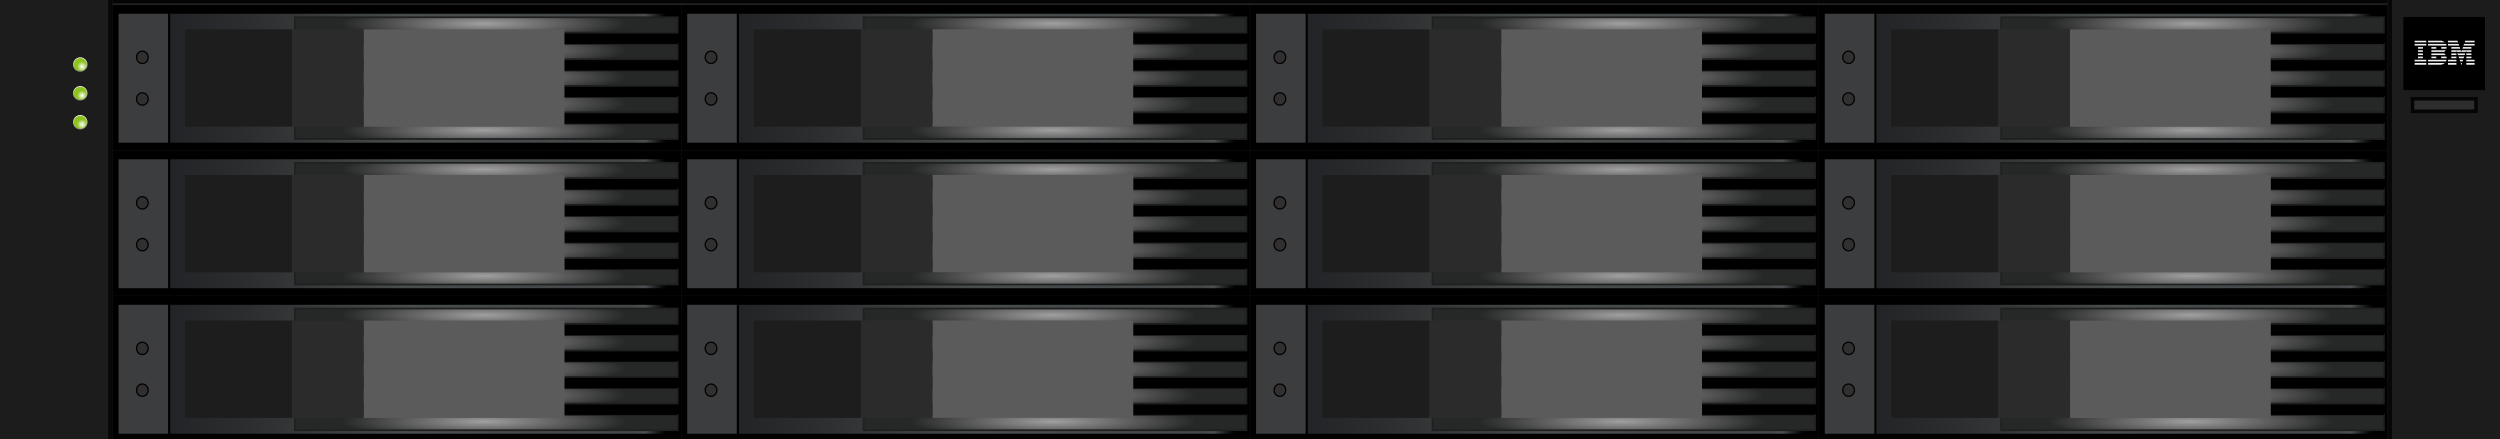 <?xml version="1.0" encoding="utf-8"?>
<!-- Generator: Adobe Illustrator 21.0.0, SVG Export Plug-In . SVG Version: 6.00 Build 0)  -->
<svg version="1.1" id="图层_1" xmlns="http://www.w3.org/2000/svg" xmlns:xlink="http://www.w3.org/1999/xlink" x="0px" y="0px"
	 width="1417.3px" height="249px" viewBox="0 0 1417.3 249" enable-background="new 0 0 1417.3 249" xml:space="preserve">
<rect x="0" y="0" width="1417.3" height="249" fill="#333333" stroke="none"/>
<g id="XMLID_36805_">
	<rect id="XMLID_36811_" x="1" y="1" fill="#2D2D2D" width="1415.3" height="250.3"/>
	<g id="XMLID_36807_">
		<path id="XMLID_36808_" fill="#050505" d="M1415.3,2v124.1v124.1H2V126.1V2H1415.3 M1417.3,0H0v126.1v126.1h1417.3V126.1V0
			L1417.3,0z"/>
	</g>
</g>
<rect id="XMLID_36804_" x="0" y="0" fill="#1C1C1C" width="63.8" height="249"/>
<rect id="XMLID_36803_" x="61.3" y="0" fill="#070707" width="2.5" height="249"/>
<rect id="XMLID_36802_" x="1353.5" y="0" fill="#1C1C1C" width="63.8" height="249"/>
<rect id="XMLID_36801_" x="1353.5" y="0" transform="matrix(-1 1.758028e-10 -1.758028e-10 -1 2709.59 248.988)" fill="#070707" width="2.5" height="249"/>
<linearGradient id="XMLID_3_" gradientUnits="userSpaceOnUse" x1="-8846.316" y1="-4727.553" x2="-8838.21" y2="-4727.553" gradientTransform="matrix(-4.489700e-11 1 -1 -4.489700e-11 -4682.053 8911.6)">
	<stop  offset="0" style="stop-color:#FFFFFF"/>
	<stop  offset="1" style="stop-color:#7F7F7F"/>
</linearGradient>
<circle id="XMLID_36785_" fill="url(#XMLID_3_)" cx="45.5" cy="69.3" r="4.1"/>
<g id="XMLID_36782_">
	<defs>
		<path id="XMLID_36783_" d="M49.2,69.3c0-2-1.6-3.7-3.7-3.7c-2,0-3.7,1.6-3.7,3.7c0,2,1.6,3.7,3.7,3.7C47.5,73,49.2,71.4,49.2,69.3
			"/>
	</defs>
	<clipPath id="XMLID_4_">
		<use xlink:href="#XMLID_36783_"  overflow="visible"/>
	</clipPath>
	
		<radialGradient id="XMLID_5_" cx="-1618.281" cy="998.628" r="0.345" gradientTransform="matrix(-8.286 0 0 -8.286 -13362.52 8345.169)" gradientUnits="userSpaceOnUse">
		<stop  offset="0" style="stop-color:#FFFFFF"/>
		<stop  offset="1" style="stop-color:#8DC21F"/>
	</radialGradient>
	<rect id="XMLID_36784_" x="41.8" y="65.7" clip-path="url(#XMLID_4_)" fill="url(#XMLID_5_)" width="7.3" height="7.3"/>
</g>
<linearGradient id="XMLID_6_" gradientUnits="userSpaceOnUse" x1="-8862.704" y1="-4727.553" x2="-8854.598" y2="-4727.553" gradientTransform="matrix(-4.489700e-11 1 -1 -4.489700e-11 -4682.053 8911.6)">
	<stop  offset="0" style="stop-color:#FFFFFF"/>
	<stop  offset="1" style="stop-color:#7F7F7F"/>
</linearGradient>
<circle id="XMLID_36779_" fill="url(#XMLID_6_)" cx="45.5" cy="52.9" r="4.1"/>
<g id="XMLID_36776_">
	<defs>
		<path id="XMLID_36777_" d="M49.2,52.9c0-2-1.6-3.7-3.7-3.7c-2,0-3.7,1.6-3.7,3.7c0,2,1.6,3.7,3.7,3.7C47.5,56.6,49.2,55,49.2,52.9
			"/>
	</defs>
	<clipPath id="XMLID_7_">
		<use xlink:href="#XMLID_36777_"  overflow="visible"/>
	</clipPath>
	
		<radialGradient id="XMLID_8_" cx="-1618.281" cy="1000.606" r="0.345" gradientTransform="matrix(-8.286 0 0 -8.286 -13362.52 8345.169)" gradientUnits="userSpaceOnUse">
		<stop  offset="0" style="stop-color:#FFFFFF"/>
		<stop  offset="1" style="stop-color:#8DC21F"/>
	</radialGradient>
	<rect id="XMLID_36778_" x="41.8" y="49.3" clip-path="url(#XMLID_7_)" fill="url(#XMLID_8_)" width="7.3" height="7.3"/>
</g>
<linearGradient id="XMLID_9_" gradientUnits="userSpaceOnUse" x1="-8879.093" y1="-4727.553" x2="-8870.986" y2="-4727.553" gradientTransform="matrix(-4.489700e-11 1 -1 -4.489700e-11 -4682.053 8911.6)">
	<stop  offset="0" style="stop-color:#FFFFFF"/>
	<stop  offset="1" style="stop-color:#7F7F7F"/>
</linearGradient>
<circle id="XMLID_36773_" fill="url(#XMLID_9_)" cx="45.5" cy="36.6" r="4.1"/>
<g id="XMLID_36770_">
	<defs>
		<path id="XMLID_36771_" d="M49.2,36.6c0-2-1.6-3.7-3.7-3.7c-2,0-3.7,1.6-3.7,3.7c0,2,1.6,3.7,3.7,3.7
			C47.5,40.2,49.2,38.6,49.2,36.6"/>
	</defs>
	<clipPath id="XMLID_10_">
		<use xlink:href="#XMLID_36771_"  overflow="visible"/>
	</clipPath>
	
		<radialGradient id="XMLID_11_" cx="-1618.281" cy="1002.584" r="0.345" gradientTransform="matrix(-8.286 0 0 -8.286 -13362.52 8345.169)" gradientUnits="userSpaceOnUse">
		<stop  offset="0" style="stop-color:#FFFFFF"/>
		<stop  offset="1" style="stop-color:#8DC21F"/>
	</radialGradient>
	<rect id="XMLID_36772_" x="41.8" y="32.9" clip-path="url(#XMLID_10_)" fill="url(#XMLID_11_)" width="7.3" height="7.3"/>
</g>
<rect id="XMLID_36752_" y="249" fill-rule="evenodd" clip-rule="evenodd" fill="#F8FF6F" width="63.8" height="3.3"/>
<rect id="XMLID_36751_" x="1353.5" y="249" fill-rule="evenodd" clip-rule="evenodd" fill="#F8FF6F" width="63.8" height="3.3"/>
<rect id="XMLID_36729_" x="1367.7" y="56" fill="#2D2D2D" stroke="#050505" stroke-width="2" stroke-miterlimit="10" width="36" height="7.1"/>
<g id="XMLID_36864_">
	<rect id="XMLID_36881_" x="63.8" y="2.7" width="322.4" height="82.5"/>
	
		<linearGradient id="XMLID_12_" gradientUnits="userSpaceOnUse" x1="2993.935" y1="-6804.045" x2="2993.935" y2="-6522.718" gradientTransform="matrix(4.489700e-11 -1 1 4.489700e-11 6900.548 3038.236)">
		<stop  offset="0" style="stop-color:#232427"/>
		<stop  offset="0.155" style="stop-color:#2B2D2F"/>
		<stop  offset="0.408" style="stop-color:#424546"/>
		<stop  offset="0.478" style="stop-color:#494D4E"/>
		<stop  offset="0.93" style="stop-color:#444648"/>
		<stop  offset="0.957" style="stop-color:#4C4F51"/>
		<stop  offset="0.963" style="stop-color:#3F4143"/>
		<stop  offset="0.973" style="stop-color:#2B2C2E"/>
		<stop  offset="0.975" style="stop-color:#28292B"/>
		<stop  offset="0.991" style="stop-color:#0B0B0C"/>
		<stop  offset="1" style="stop-color:#000000"/>
	</linearGradient>
	<rect id="XMLID_36880_" x="96.5" y="7.8" fill="url(#XMLID_12_)" width="283.6" height="73.1"/>
	
		<radialGradient id="XMLID_13_" cx="3303.746" cy="-5819.999" r="45.233" gradientTransform="matrix(9.171000e-12 -0.21 1.793 8.266500e-11 10709.522 767.585)" gradientUnits="userSpaceOnUse">
		<stop  offset="0" style="stop-color:#A1A0A0"/>
		<stop  offset="1" style="stop-color:#262727"/>
	</radialGradient>
	
		<rect id="XMLID_36879_" x="167.2" y="70.1" fill="url(#XMLID_13_)" stroke="#1F2020" stroke-miterlimit="10" width="217" height="8.7"/>
	<rect id="XMLID_36878_" x="67.2" y="7.8" fill="#3C3D3F" width="28.1" height="73.1"/>
	
		<ellipse id="XMLID_36877_" fill="#2F302F" stroke="#040000" stroke-width="0.75" stroke-miterlimit="10" cx="80.7" cy="56.1" rx="3.3" ry="3.5"/>
	
		<ellipse id="XMLID_36876_" fill="#2F302F" stroke="#040000" stroke-width="0.75" stroke-miterlimit="10" cx="80.7" cy="32.5" rx="3.3" ry="3.5"/>
	<rect id="XMLID_36875_" x="104.8" y="16.6" fill="#1D1D1D" width="60.8" height="55.2"/>
	
		<rect id="XMLID_36874_" x="272.5" y="-41.6" transform="matrix(4.525897e-11 -1 1 4.525897e-11 208.8 342.625)" width="6.4" height="217"/>
	
		<radialGradient id="XMLID_14_" cx="3375.595" cy="-5819.999" r="45.233" gradientTransform="matrix(9.171000e-12 -0.21 1.793 8.266500e-11 10709.522 767.585)" gradientUnits="userSpaceOnUse">
		<stop  offset="0" style="stop-color:#A1A0A0"/>
		<stop  offset="1" style="stop-color:#262727"/>
	</radialGradient>
	
		<rect id="XMLID_36873_" x="167.2" y="55" fill="url(#XMLID_14_)" stroke="#1F2020" stroke-miterlimit="10" width="217" height="8.7"/>
	
		<rect id="XMLID_36872_" x="272.5" y="-56.7" transform="matrix(4.383611e-11 -1 1 4.383611e-11 223.875 327.551)" width="6.4" height="217"/>
	
		<radialGradient id="XMLID_15_" cx="3447.445" cy="-5819.999" r="45.233" gradientTransform="matrix(9.171000e-12 -0.21 1.793 8.266500e-11 10709.522 767.585)" gradientUnits="userSpaceOnUse">
		<stop  offset="0" style="stop-color:#A1A0A0"/>
		<stop  offset="1" style="stop-color:#262727"/>
	</radialGradient>
	
		<rect id="XMLID_36871_" x="167.2" y="40" fill="url(#XMLID_15_)" stroke="#1F2020" stroke-miterlimit="10" width="217" height="8.7"/>
	
		<rect id="XMLID_36870_" x="272.5" y="-71.7" transform="matrix(4.383611e-11 -1 1 4.383611e-11 238.949 312.476)" width="6.4" height="217"/>
	
		<radialGradient id="XMLID_16_" cx="3519.295" cy="-5819.999" r="45.233" gradientTransform="matrix(9.171000e-12 -0.21 1.793 8.266500e-11 10709.522 767.585)" gradientUnits="userSpaceOnUse">
		<stop  offset="0" style="stop-color:#A1A0A0"/>
		<stop  offset="1" style="stop-color:#262727"/>
	</radialGradient>
	
		<rect id="XMLID_36869_" x="167.2" y="24.9" fill="url(#XMLID_16_)" stroke="#1F2020" stroke-miterlimit="10" width="217" height="8.7"/>
	
		<rect id="XMLID_36868_" x="272.5" y="-86.8" transform="matrix(4.383611e-11 -1 1 4.383611e-11 254.023 297.402)" width="6.4" height="217"/>
	
		<radialGradient id="XMLID_17_" cx="3591.145" cy="-5819.999" r="45.233" gradientTransform="matrix(9.171000e-12 -0.21 1.793 8.266500e-11 10709.522 767.585)" gradientUnits="userSpaceOnUse">
		<stop  offset="0" style="stop-color:#A1A0A0"/>
		<stop  offset="1" style="stop-color:#262727"/>
	</radialGradient>
	
		<rect id="XMLID_36867_" x="167.2" y="9.8" fill="url(#XMLID_17_)" stroke="#1F2020" stroke-miterlimit="10" width="217" height="8.7"/>
	
		<rect id="XMLID_36866_" x="158.3" y="23.9" transform="matrix(4.361495e-11 -1 1 4.361495e-11 141.711 230.166)" fill="#2B2B2B" width="55.2" height="40.6"/>
	
		<rect id="XMLID_36865_" x="235.5" y="-12.7" transform="matrix(3.587359e-11 -1 1 3.587359e-11 218.904 307.359)" fill="#5B5B5B" width="55.2" height="113.8"/>
</g>
<g id="XMLID_36017_">
	<rect id="XMLID_36034_" x="63.8" y="85.2" width="322.4" height="82.5"/>
	
		<linearGradient id="XMLID_18_" gradientUnits="userSpaceOnUse" x1="2911.398" y1="-6804.045" x2="2911.398" y2="-6522.718" gradientTransform="matrix(4.489700e-11 -1 1 4.489700e-11 6900.548 3038.236)">
		<stop  offset="0" style="stop-color:#232427"/>
		<stop  offset="0.155" style="stop-color:#2B2D2F"/>
		<stop  offset="0.408" style="stop-color:#424546"/>
		<stop  offset="0.478" style="stop-color:#494D4E"/>
		<stop  offset="0.93" style="stop-color:#444648"/>
		<stop  offset="0.957" style="stop-color:#4C4F51"/>
		<stop  offset="0.963" style="stop-color:#3F4143"/>
		<stop  offset="0.973" style="stop-color:#2B2C2E"/>
		<stop  offset="0.975" style="stop-color:#28292B"/>
		<stop  offset="0.991" style="stop-color:#0B0B0C"/>
		<stop  offset="1" style="stop-color:#000000"/>
	</linearGradient>
	<rect id="XMLID_36033_" x="96.5" y="90.3" fill="url(#XMLID_18_)" width="283.6" height="73.1"/>
	
		<radialGradient id="XMLID_19_" cx="2910.344" cy="-5819.999" r="45.233" gradientTransform="matrix(9.171000e-12 -0.21 1.793 8.266500e-11 10709.522 767.585)" gradientUnits="userSpaceOnUse">
		<stop  offset="0" style="stop-color:#A1A0A0"/>
		<stop  offset="1" style="stop-color:#262727"/>
	</radialGradient>
	
		<rect id="XMLID_36032_" x="167.2" y="152.6" fill="url(#XMLID_19_)" stroke="#1F2020" stroke-miterlimit="10" width="217" height="8.7"/>
	<rect id="XMLID_36031_" x="67.2" y="90.3" fill="#3C3D3F" width="28.1" height="73.1"/>
	
		<ellipse id="XMLID_36030_" fill="#2F302F" stroke="#040000" stroke-width="0.75" stroke-miterlimit="10" cx="80.7" cy="138.7" rx="3.3" ry="3.5"/>
	
		<ellipse id="XMLID_36029_" fill="#2F302F" stroke="#040000" stroke-width="0.75" stroke-miterlimit="10" cx="80.7" cy="115" rx="3.3" ry="3.5"/>
	<rect id="XMLID_36028_" x="104.8" y="99.2" fill="#1D1D1D" width="60.8" height="55.2"/>
	
		<rect id="XMLID_36027_" x="272.5" y="40.9" transform="matrix(4.525897e-11 -1 1 4.525897e-11 126.264 425.162)" width="6.4" height="217"/>
	
		<radialGradient id="XMLID_20_" cx="2982.194" cy="-5819.999" r="45.233" gradientTransform="matrix(9.171000e-12 -0.21 1.793 8.266500e-11 10709.522 767.585)" gradientUnits="userSpaceOnUse">
		<stop  offset="0" style="stop-color:#A1A0A0"/>
		<stop  offset="1" style="stop-color:#262727"/>
	</radialGradient>
	
		<rect id="XMLID_36026_" x="167.2" y="137.6" fill="url(#XMLID_20_)" stroke="#1F2020" stroke-miterlimit="10" width="217" height="8.7"/>
	
		<rect id="XMLID_36025_" x="272.5" y="25.9" transform="matrix(4.383611e-11 -1 1 4.383611e-11 141.338 410.087)" width="6.4" height="217"/>
	
		<radialGradient id="XMLID_21_" cx="3054.044" cy="-5819.999" r="45.233" gradientTransform="matrix(9.171000e-12 -0.21 1.793 8.266500e-11 10709.522 767.585)" gradientUnits="userSpaceOnUse">
		<stop  offset="0" style="stop-color:#A1A0A0"/>
		<stop  offset="1" style="stop-color:#262727"/>
	</radialGradient>
	
		<rect id="XMLID_36024_" x="167.2" y="122.5" fill="url(#XMLID_21_)" stroke="#1F2020" stroke-miterlimit="10" width="217" height="8.7"/>
	
		<rect id="XMLID_36023_" x="272.5" y="10.8" transform="matrix(4.383611e-11 -1 1 4.383611e-11 156.412 395.013)" width="6.4" height="217"/>
	
		<radialGradient id="XMLID_22_" cx="3125.894" cy="-5819.999" r="45.233" gradientTransform="matrix(9.171000e-12 -0.21 1.793 8.266500e-11 10709.522 767.585)" gradientUnits="userSpaceOnUse">
		<stop  offset="0" style="stop-color:#A1A0A0"/>
		<stop  offset="1" style="stop-color:#262727"/>
	</radialGradient>
	
		<rect id="XMLID_36022_" x="167.2" y="107.4" fill="url(#XMLID_22_)" stroke="#1F2020" stroke-miterlimit="10" width="217" height="8.7"/>
	
		<rect id="XMLID_36021_" x="272.5" y="-4.3" transform="matrix(4.383611e-11 -1 1 4.383611e-11 171.487 379.939)" width="6.4" height="217"/>
	
		<radialGradient id="XMLID_23_" cx="3197.744" cy="-5819.999" r="45.233" gradientTransform="matrix(9.171000e-12 -0.21 1.793 8.266500e-11 10709.522 767.585)" gradientUnits="userSpaceOnUse">
		<stop  offset="0" style="stop-color:#A1A0A0"/>
		<stop  offset="1" style="stop-color:#262727"/>
	</radialGradient>
	
		<rect id="XMLID_36020_" x="167.2" y="92.3" fill="url(#XMLID_23_)" stroke="#1F2020" stroke-miterlimit="10" width="217" height="8.7"/>
	
		<rect id="XMLID_36019_" x="158.3" y="106.5" transform="matrix(4.361495e-11 -1 1 4.361495e-11 59.174 312.703)" fill="#2B2B2B" width="55.2" height="40.6"/>
	
		<rect id="XMLID_36018_" x="235.5" y="69.9" transform="matrix(3.587359e-11 -1 1 3.587359e-11 136.367 389.896)" fill="#5B5B5B" width="55.2" height="113.8"/>
</g>
<g id="XMLID_36035_">
	<rect id="XMLID_36052_" x="63.8" y="167.7" width="322.4" height="82.5"/>
	
		<linearGradient id="XMLID_24_" gradientUnits="userSpaceOnUse" x1="2828.861" y1="-6804.045" x2="2828.861" y2="-6522.718" gradientTransform="matrix(4.489700e-11 -1 1 4.489700e-11 6900.548 3038.236)">
		<stop  offset="0" style="stop-color:#232427"/>
		<stop  offset="0.155" style="stop-color:#2B2D2F"/>
		<stop  offset="0.408" style="stop-color:#424546"/>
		<stop  offset="0.478" style="stop-color:#494D4E"/>
		<stop  offset="0.93" style="stop-color:#444648"/>
		<stop  offset="0.957" style="stop-color:#4C4F51"/>
		<stop  offset="0.963" style="stop-color:#3F4143"/>
		<stop  offset="0.973" style="stop-color:#2B2C2E"/>
		<stop  offset="0.975" style="stop-color:#28292B"/>
		<stop  offset="0.991" style="stop-color:#0B0B0C"/>
		<stop  offset="1" style="stop-color:#000000"/>
	</linearGradient>
	<rect id="XMLID_36051_" x="96.5" y="172.8" fill="url(#XMLID_24_)" width="283.6" height="73.1"/>
	
		<radialGradient id="XMLID_25_" cx="2516.943" cy="-5819.999" r="45.233" gradientTransform="matrix(9.171000e-12 -0.21 1.793 8.266500e-11 10709.522 767.585)" gradientUnits="userSpaceOnUse">
		<stop  offset="0" style="stop-color:#A1A0A0"/>
		<stop  offset="1" style="stop-color:#262727"/>
	</radialGradient>
	
		<rect id="XMLID_36050_" x="167.2" y="235.2" fill="url(#XMLID_25_)" stroke="#1F2020" stroke-miterlimit="10" width="217" height="8.7"/>
	<rect id="XMLID_36049_" x="67.2" y="172.8" fill="#3C3D3F" width="28.1" height="73.1"/>
	
		<ellipse id="XMLID_36048_" fill="#2F302F" stroke="#040000" stroke-width="0.75" stroke-miterlimit="10" cx="80.7" cy="221.2" rx="3.3" ry="3.5"/>
	
		<ellipse id="XMLID_36047_" fill="#2F302F" stroke="#040000" stroke-width="0.75" stroke-miterlimit="10" cx="80.7" cy="197.5" rx="3.3" ry="3.5"/>
	<rect id="XMLID_36046_" x="104.8" y="181.7" fill="#1D1D1D" width="60.8" height="55.2"/>
	
		<rect id="XMLID_36045_" x="272.5" y="123.5" transform="matrix(4.525897e-11 -1 1 4.525897e-11 43.727 507.699)" width="6.4" height="217"/>
	
		<radialGradient id="XMLID_26_" cx="2588.793" cy="-5819.999" r="45.233" gradientTransform="matrix(9.171000e-12 -0.21 1.793 8.266500e-11 10709.522 767.585)" gradientUnits="userSpaceOnUse">
		<stop  offset="0" style="stop-color:#A1A0A0"/>
		<stop  offset="1" style="stop-color:#262727"/>
	</radialGradient>
	
		<rect id="XMLID_36044_" x="167.2" y="220.1" fill="url(#XMLID_26_)" stroke="#1F2020" stroke-miterlimit="10" width="217" height="8.7"/>
	
		<rect id="XMLID_36043_" x="272.5" y="108.4" transform="matrix(4.383611e-11 -1 1 4.383611e-11 58.801 492.624)" width="6.4" height="217"/>
	
		<radialGradient id="XMLID_27_" cx="2660.643" cy="-5819.999" r="45.233" gradientTransform="matrix(9.171000e-12 -0.21 1.793 8.266500e-11 10709.522 767.585)" gradientUnits="userSpaceOnUse">
		<stop  offset="0" style="stop-color:#A1A0A0"/>
		<stop  offset="1" style="stop-color:#262727"/>
	</radialGradient>
	
		<rect id="XMLID_36042_" x="167.2" y="205" fill="url(#XMLID_27_)" stroke="#1F2020" stroke-miterlimit="10" width="217" height="8.7"/>
	
		<rect id="XMLID_36041_" x="272.5" y="93.3" transform="matrix(4.383611e-11 -1 1 4.383611e-11 73.876 477.55)" width="6.4" height="217"/>
	
		<radialGradient id="XMLID_28_" cx="2732.492" cy="-5819.999" r="45.233" gradientTransform="matrix(9.171000e-12 -0.21 1.793 8.266500e-11 10709.522 767.585)" gradientUnits="userSpaceOnUse">
		<stop  offset="0" style="stop-color:#A1A0A0"/>
		<stop  offset="1" style="stop-color:#262727"/>
	</radialGradient>
	
		<rect id="XMLID_36040_" x="167.2" y="190" fill="url(#XMLID_28_)" stroke="#1F2020" stroke-miterlimit="10" width="217" height="8.7"/>
	
		<rect id="XMLID_36039_" x="272.5" y="78.3" transform="matrix(4.383611e-11 -1 1 4.383611e-11 88.95 462.476)" width="6.4" height="217"/>
	
		<radialGradient id="XMLID_29_" cx="2804.342" cy="-5819.999" r="45.233" gradientTransform="matrix(9.171000e-12 -0.21 1.793 8.266500e-11 10709.522 767.585)" gradientUnits="userSpaceOnUse">
		<stop  offset="0" style="stop-color:#A1A0A0"/>
		<stop  offset="1" style="stop-color:#262727"/>
	</radialGradient>
	
		<rect id="XMLID_36038_" x="167.2" y="174.9" fill="url(#XMLID_29_)" stroke="#1F2020" stroke-miterlimit="10" width="217" height="8.7"/>
	
		<rect id="XMLID_36037_" x="158.3" y="189" transform="matrix(4.361495e-11 -1 1 4.361495e-11 -23.363 395.24)" fill="#2B2B2B" width="55.2" height="40.6"/>
	
		<rect id="XMLID_36036_" x="235.5" y="152.4" transform="matrix(3.587359e-11 -1 1 3.587359e-11 53.831 472.433)" fill="#5B5B5B" width="55.2" height="113.8"/>
</g>
<g id="XMLID_36089_">
	<rect id="XMLID_36106_" x="386.2" y="2.7" width="322.4" height="82.5"/>
	
		<linearGradient id="XMLID_30_" gradientUnits="userSpaceOnUse" x1="2993.935" y1="-6481.605" x2="2993.935" y2="-6200.277" gradientTransform="matrix(4.489700e-11 -1 1 4.489700e-11 6900.548 3038.236)">
		<stop  offset="0" style="stop-color:#232427"/>
		<stop  offset="0.155" style="stop-color:#2B2D2F"/>
		<stop  offset="0.408" style="stop-color:#424546"/>
		<stop  offset="0.478" style="stop-color:#494D4E"/>
		<stop  offset="0.93" style="stop-color:#444648"/>
		<stop  offset="0.957" style="stop-color:#4C4F51"/>
		<stop  offset="0.963" style="stop-color:#3F4143"/>
		<stop  offset="0.973" style="stop-color:#2B2C2E"/>
		<stop  offset="0.975" style="stop-color:#28292B"/>
		<stop  offset="0.991" style="stop-color:#0B0B0C"/>
		<stop  offset="1" style="stop-color:#000000"/>
	</linearGradient>
	<rect id="XMLID_36105_" x="418.9" y="7.8" fill="url(#XMLID_30_)" width="283.6" height="73.1"/>
	
		<radialGradient id="XMLID_31_" cx="3303.746" cy="-5640.141" r="45.233" gradientTransform="matrix(9.171000e-12 -0.21 1.793 8.266500e-11 10709.522 767.585)" gradientUnits="userSpaceOnUse">
		<stop  offset="0" style="stop-color:#A1A0A0"/>
		<stop  offset="1" style="stop-color:#262727"/>
	</radialGradient>
	
		<rect id="XMLID_36104_" x="489.6" y="70.1" fill="url(#XMLID_31_)" stroke="#1F2020" stroke-miterlimit="10" width="217" height="8.7"/>
	<rect id="XMLID_36103_" x="389.6" y="7.8" fill="#3C3D3F" width="28.1" height="73.1"/>
	
		<ellipse id="XMLID_36102_" fill="#2F302F" stroke="#040000" stroke-width="0.75" stroke-miterlimit="10" cx="403.1" cy="56.1" rx="3.3" ry="3.5"/>
	
		<ellipse id="XMLID_36101_" fill="#2F302F" stroke="#040000" stroke-width="0.75" stroke-miterlimit="10" cx="403.1" cy="32.5" rx="3.3" ry="3.5"/>
	<rect id="XMLID_36100_" x="427.3" y="16.6" fill="#1D1D1D" width="60.8" height="55.2"/>
	
		<rect id="XMLID_36099_" x="595" y="-41.6" transform="matrix(4.383611e-11 -1 1 4.383611e-11 531.241 665.066)" width="6.4" height="217"/>
	
		<radialGradient id="XMLID_32_" cx="3375.595" cy="-5640.141" r="45.233" gradientTransform="matrix(9.171000e-12 -0.21 1.793 8.266500e-11 10709.522 767.585)" gradientUnits="userSpaceOnUse">
		<stop  offset="0" style="stop-color:#A1A0A0"/>
		<stop  offset="1" style="stop-color:#262727"/>
	</radialGradient>
	
		<rect id="XMLID_36098_" x="489.6" y="55" fill="url(#XMLID_32_)" stroke="#1F2020" stroke-miterlimit="10" width="217" height="8.7"/>
	
		<rect id="XMLID_36097_" x="595" y="-56.7" transform="matrix(4.383611e-11 -1 1 4.383611e-11 546.316 649.991)" width="6.4" height="217"/>
	
		<radialGradient id="XMLID_33_" cx="3447.445" cy="-5640.141" r="45.233" gradientTransform="matrix(9.171000e-12 -0.21 1.793 8.266500e-11 10709.522 767.585)" gradientUnits="userSpaceOnUse">
		<stop  offset="0" style="stop-color:#A1A0A0"/>
		<stop  offset="1" style="stop-color:#262727"/>
	</radialGradient>
	
		<rect id="XMLID_36096_" x="489.6" y="40" fill="url(#XMLID_33_)" stroke="#1F2020" stroke-miterlimit="10" width="217" height="8.7"/>
	
		<rect id="XMLID_36095_" x="595" y="-71.7" transform="matrix(4.355100e-11 -1 1 4.355100e-11 561.39 634.917)" width="6.4" height="217"/>
	
		<radialGradient id="XMLID_34_" cx="3519.295" cy="-5640.141" r="45.233" gradientTransform="matrix(9.171000e-12 -0.21 1.793 8.266500e-11 10709.522 767.585)" gradientUnits="userSpaceOnUse">
		<stop  offset="0" style="stop-color:#A1A0A0"/>
		<stop  offset="1" style="stop-color:#262727"/>
	</radialGradient>
	
		<rect id="XMLID_36094_" x="489.6" y="24.9" fill="url(#XMLID_34_)" stroke="#1F2020" stroke-miterlimit="10" width="217" height="8.7"/>
	
		<rect id="XMLID_36093_" x="595" y="-86.8" transform="matrix(4.383611e-11 -1 1 4.383611e-11 576.464 619.843)" width="6.4" height="217"/>
	
		<radialGradient id="XMLID_35_" cx="3591.145" cy="-5640.141" r="45.233" gradientTransform="matrix(9.171000e-12 -0.21 1.793 8.266500e-11 10709.522 767.585)" gradientUnits="userSpaceOnUse">
		<stop  offset="0" style="stop-color:#A1A0A0"/>
		<stop  offset="1" style="stop-color:#262727"/>
	</radialGradient>
	
		<rect id="XMLID_36092_" x="489.6" y="9.8" fill="url(#XMLID_35_)" stroke="#1F2020" stroke-miterlimit="10" width="217" height="8.7"/>
	
		<rect id="XMLID_36091_" x="480.8" y="23.9" transform="matrix(4.364781e-11 -1 1 4.364781e-11 464.152 552.607)" fill="#2B2B2B" width="55.2" height="40.6"/>
	
		<rect id="XMLID_36090_" x="558" y="-12.7" transform="matrix(3.567641e-11 -1 1 3.567641e-11 541.345 629.8)" fill="#5B5B5B" width="55.2" height="113.8"/>
</g>
<g id="XMLID_36071_">
	<rect id="XMLID_36088_" x="386.2" y="85.2" width="322.4" height="82.5"/>
	
		<linearGradient id="XMLID_36_" gradientUnits="userSpaceOnUse" x1="2911.398" y1="-6481.605" x2="2911.398" y2="-6200.277" gradientTransform="matrix(4.489700e-11 -1 1 4.489700e-11 6900.548 3038.236)">
		<stop  offset="0" style="stop-color:#232427"/>
		<stop  offset="0.155" style="stop-color:#2B2D2F"/>
		<stop  offset="0.408" style="stop-color:#424546"/>
		<stop  offset="0.478" style="stop-color:#494D4E"/>
		<stop  offset="0.93" style="stop-color:#444648"/>
		<stop  offset="0.957" style="stop-color:#4C4F51"/>
		<stop  offset="0.963" style="stop-color:#3F4143"/>
		<stop  offset="0.973" style="stop-color:#2B2C2E"/>
		<stop  offset="0.975" style="stop-color:#28292B"/>
		<stop  offset="0.991" style="stop-color:#0B0B0C"/>
		<stop  offset="1" style="stop-color:#000000"/>
	</linearGradient>
	<rect id="XMLID_36087_" x="418.9" y="90.3" fill="url(#XMLID_36_)" width="283.6" height="73.1"/>
	
		<radialGradient id="XMLID_37_" cx="2910.344" cy="-5640.141" r="45.233" gradientTransform="matrix(9.171000e-12 -0.21 1.793 8.266500e-11 10709.522 767.585)" gradientUnits="userSpaceOnUse">
		<stop  offset="0" style="stop-color:#A1A0A0"/>
		<stop  offset="1" style="stop-color:#262727"/>
	</radialGradient>
	
		<rect id="XMLID_36086_" x="489.6" y="152.6" fill="url(#XMLID_37_)" stroke="#1F2020" stroke-miterlimit="10" width="217" height="8.7"/>
	<rect id="XMLID_36085_" x="389.6" y="90.3" fill="#3C3D3F" width="28.1" height="73.1"/>
	
		<ellipse id="XMLID_36084_" fill="#2F302F" stroke="#040000" stroke-width="0.75" stroke-miterlimit="10" cx="403.1" cy="138.7" rx="3.3" ry="3.5"/>
	
		<ellipse id="XMLID_36083_" fill="#2F302F" stroke="#040000" stroke-width="0.75" stroke-miterlimit="10" cx="403.1" cy="115" rx="3.3" ry="3.5"/>
	<rect id="XMLID_36082_" x="427.3" y="99.2" fill="#1D1D1D" width="60.8" height="55.2"/>
	
		<rect id="XMLID_36081_" x="595" y="40.9" transform="matrix(4.383611e-11 -1 1 4.383611e-11 448.705 747.603)" width="6.4" height="217"/>
	
		<radialGradient id="XMLID_38_" cx="2982.194" cy="-5640.141" r="45.233" gradientTransform="matrix(9.171000e-12 -0.21 1.793 8.266500e-11 10709.522 767.585)" gradientUnits="userSpaceOnUse">
		<stop  offset="0" style="stop-color:#A1A0A0"/>
		<stop  offset="1" style="stop-color:#262727"/>
	</radialGradient>
	
		<rect id="XMLID_36080_" x="489.6" y="137.6" fill="url(#XMLID_38_)" stroke="#1F2020" stroke-miterlimit="10" width="217" height="8.7"/>
	
		<rect id="XMLID_36079_" x="595" y="25.9" transform="matrix(4.383611e-11 -1 1 4.383611e-11 463.779 732.528)" width="6.4" height="217"/>
	
		<radialGradient id="XMLID_39_" cx="3054.044" cy="-5640.141" r="45.233" gradientTransform="matrix(9.171000e-12 -0.21 1.793 8.266500e-11 10709.522 767.585)" gradientUnits="userSpaceOnUse">
		<stop  offset="0" style="stop-color:#A1A0A0"/>
		<stop  offset="1" style="stop-color:#262727"/>
	</radialGradient>
	
		<rect id="XMLID_36078_" x="489.6" y="122.5" fill="url(#XMLID_39_)" stroke="#1F2020" stroke-miterlimit="10" width="217" height="8.7"/>
	
		<rect id="XMLID_36077_" x="595" y="10.8" transform="matrix(4.355100e-11 -1 1 4.355100e-11 478.853 717.454)" width="6.4" height="217"/>
	
		<radialGradient id="XMLID_40_" cx="3125.894" cy="-5640.141" r="45.233" gradientTransform="matrix(9.171000e-12 -0.21 1.793 8.266500e-11 10709.522 767.585)" gradientUnits="userSpaceOnUse">
		<stop  offset="0" style="stop-color:#A1A0A0"/>
		<stop  offset="1" style="stop-color:#262727"/>
	</radialGradient>
	
		<rect id="XMLID_36076_" x="489.6" y="107.4" fill="url(#XMLID_40_)" stroke="#1F2020" stroke-miterlimit="10" width="217" height="8.7"/>
	
		<rect id="XMLID_36075_" x="595" y="-4.3" transform="matrix(4.383611e-11 -1 1 4.383611e-11 493.928 702.38)" width="6.4" height="217"/>
	
		<radialGradient id="XMLID_41_" cx="3197.744" cy="-5640.141" r="45.233" gradientTransform="matrix(9.171000e-12 -0.21 1.793 8.266500e-11 10709.522 767.585)" gradientUnits="userSpaceOnUse">
		<stop  offset="0" style="stop-color:#A1A0A0"/>
		<stop  offset="1" style="stop-color:#262727"/>
	</radialGradient>
	
		<rect id="XMLID_36074_" x="489.6" y="92.3" fill="url(#XMLID_41_)" stroke="#1F2020" stroke-miterlimit="10" width="217" height="8.7"/>
	
		<rect id="XMLID_36073_" x="480.8" y="106.5" transform="matrix(4.364781e-11 -1 1 4.364781e-11 381.615 635.144)" fill="#2B2B2B" width="55.2" height="40.6"/>
	
		<rect id="XMLID_36072_" x="558" y="69.9" transform="matrix(3.567641e-11 -1 1 3.567641e-11 458.808 712.337)" fill="#5B5B5B" width="55.2" height="113.8"/>
</g>
<g id="XMLID_36053_">
	<rect id="XMLID_36070_" x="386.2" y="167.7" width="322.4" height="82.5"/>
	
		<linearGradient id="XMLID_42_" gradientUnits="userSpaceOnUse" x1="2828.861" y1="-6481.605" x2="2828.861" y2="-6200.277" gradientTransform="matrix(4.489700e-11 -1 1 4.489700e-11 6900.548 3038.236)">
		<stop  offset="0" style="stop-color:#232427"/>
		<stop  offset="0.155" style="stop-color:#2B2D2F"/>
		<stop  offset="0.408" style="stop-color:#424546"/>
		<stop  offset="0.478" style="stop-color:#494D4E"/>
		<stop  offset="0.93" style="stop-color:#444648"/>
		<stop  offset="0.957" style="stop-color:#4C4F51"/>
		<stop  offset="0.963" style="stop-color:#3F4143"/>
		<stop  offset="0.973" style="stop-color:#2B2C2E"/>
		<stop  offset="0.975" style="stop-color:#28292B"/>
		<stop  offset="0.991" style="stop-color:#0B0B0C"/>
		<stop  offset="1" style="stop-color:#000000"/>
	</linearGradient>
	<rect id="XMLID_36069_" x="418.9" y="172.8" fill="url(#XMLID_42_)" width="283.6" height="73.1"/>
	
		<radialGradient id="XMLID_43_" cx="2516.943" cy="-5640.141" r="45.233" gradientTransform="matrix(9.171000e-12 -0.21 1.793 8.266500e-11 10709.522 767.585)" gradientUnits="userSpaceOnUse">
		<stop  offset="0" style="stop-color:#A1A0A0"/>
		<stop  offset="1" style="stop-color:#262727"/>
	</radialGradient>
	
		<rect id="XMLID_36068_" x="489.6" y="235.2" fill="url(#XMLID_43_)" stroke="#1F2020" stroke-miterlimit="10" width="217" height="8.7"/>
	<rect id="XMLID_36067_" x="389.6" y="172.8" fill="#3C3D3F" width="28.1" height="73.1"/>
	
		<ellipse id="XMLID_36066_" fill="#2F302F" stroke="#040000" stroke-width="0.75" stroke-miterlimit="10" cx="403.1" cy="221.2" rx="3.3" ry="3.5"/>
	
		<ellipse id="XMLID_36065_" fill="#2F302F" stroke="#040000" stroke-width="0.75" stroke-miterlimit="10" cx="403.1" cy="197.5" rx="3.3" ry="3.5"/>
	<rect id="XMLID_36064_" x="427.3" y="181.7" fill="#1D1D1D" width="60.8" height="55.2"/>
	
		<rect id="XMLID_36063_" x="595" y="123.5" transform="matrix(4.383611e-11 -1 1 4.383611e-11 366.168 830.139)" width="6.4" height="217"/>
	
		<radialGradient id="XMLID_44_" cx="2588.793" cy="-5640.141" r="45.233" gradientTransform="matrix(9.171000e-12 -0.21 1.793 8.266500e-11 10709.522 767.585)" gradientUnits="userSpaceOnUse">
		<stop  offset="0" style="stop-color:#A1A0A0"/>
		<stop  offset="1" style="stop-color:#262727"/>
	</radialGradient>
	
		<rect id="XMLID_36062_" x="489.6" y="220.1" fill="url(#XMLID_44_)" stroke="#1F2020" stroke-miterlimit="10" width="217" height="8.7"/>
	
		<rect id="XMLID_36061_" x="595" y="108.4" transform="matrix(4.383611e-11 -1 1 4.383611e-11 381.242 815.065)" width="6.4" height="217"/>
	
		<radialGradient id="XMLID_45_" cx="2660.643" cy="-5640.141" r="45.233" gradientTransform="matrix(9.171000e-12 -0.21 1.793 8.266500e-11 10709.522 767.585)" gradientUnits="userSpaceOnUse">
		<stop  offset="0" style="stop-color:#A1A0A0"/>
		<stop  offset="1" style="stop-color:#262727"/>
	</radialGradient>
	
		<rect id="XMLID_36060_" x="489.6" y="205" fill="url(#XMLID_45_)" stroke="#1F2020" stroke-miterlimit="10" width="217" height="8.7"/>
	
		<rect id="XMLID_36059_" x="595" y="93.3" transform="matrix(4.355100e-11 -1 1 4.355100e-11 396.317 799.991)" width="6.4" height="217"/>
	
		<radialGradient id="XMLID_46_" cx="2732.492" cy="-5640.141" r="45.233" gradientTransform="matrix(9.171000e-12 -0.21 1.793 8.266500e-11 10709.522 767.585)" gradientUnits="userSpaceOnUse">
		<stop  offset="0" style="stop-color:#A1A0A0"/>
		<stop  offset="1" style="stop-color:#262727"/>
	</radialGradient>
	
		<rect id="XMLID_36058_" x="489.6" y="190" fill="url(#XMLID_46_)" stroke="#1F2020" stroke-miterlimit="10" width="217" height="8.7"/>
	
		<rect id="XMLID_36057_" x="595" y="78.3" transform="matrix(4.383611e-11 -1 1 4.383611e-11 411.391 784.916)" width="6.4" height="217"/>
	
		<radialGradient id="XMLID_47_" cx="2804.342" cy="-5640.141" r="45.233" gradientTransform="matrix(9.171000e-12 -0.21 1.793 8.266500e-11 10709.522 767.585)" gradientUnits="userSpaceOnUse">
		<stop  offset="0" style="stop-color:#A1A0A0"/>
		<stop  offset="1" style="stop-color:#262727"/>
	</radialGradient>
	
		<rect id="XMLID_36056_" x="489.6" y="174.9" fill="url(#XMLID_47_)" stroke="#1F2020" stroke-miterlimit="10" width="217" height="8.7"/>
	
		<rect id="XMLID_36055_" x="480.8" y="189" transform="matrix(4.364781e-11 -1 1 4.364781e-11 299.078 717.681)" fill="#2B2B2B" width="55.2" height="40.6"/>
	
		<rect id="XMLID_36054_" x="558" y="152.4" transform="matrix(3.567641e-11 -1 1 3.567641e-11 376.272 794.874)" fill="#5B5B5B" width="55.2" height="113.8"/>
</g>
<g id="XMLID_36143_">
	<rect id="XMLID_36160_" x="708.7" y="2.7" width="322.4" height="82.5"/>
	
		<linearGradient id="XMLID_48_" gradientUnits="userSpaceOnUse" x1="2993.935" y1="-6159.164" x2="2993.935" y2="-5877.836" gradientTransform="matrix(4.489700e-11 -1 1 4.489700e-11 6900.548 3038.236)">
		<stop  offset="0" style="stop-color:#232427"/>
		<stop  offset="0.155" style="stop-color:#2B2D2F"/>
		<stop  offset="0.408" style="stop-color:#424546"/>
		<stop  offset="0.478" style="stop-color:#494D4E"/>
		<stop  offset="0.93" style="stop-color:#444648"/>
		<stop  offset="0.957" style="stop-color:#4C4F51"/>
		<stop  offset="0.963" style="stop-color:#3F4143"/>
		<stop  offset="0.973" style="stop-color:#2B2C2E"/>
		<stop  offset="0.975" style="stop-color:#28292B"/>
		<stop  offset="0.991" style="stop-color:#0B0B0C"/>
		<stop  offset="1" style="stop-color:#000000"/>
	</linearGradient>
	<rect id="XMLID_36159_" x="741.4" y="7.8" fill="url(#XMLID_48_)" width="283.6" height="73.1"/>
	
		<radialGradient id="XMLID_49_" cx="3303.746" cy="-5460.283" r="45.233" gradientTransform="matrix(9.171000e-12 -0.21 1.793 8.266500e-11 10709.522 767.585)" gradientUnits="userSpaceOnUse">
		<stop  offset="0" style="stop-color:#A1A0A0"/>
		<stop  offset="1" style="stop-color:#262727"/>
	</radialGradient>
	
		<rect id="XMLID_36158_" x="812.1" y="70.1" fill="url(#XMLID_49_)" stroke="#1F2020" stroke-miterlimit="10" width="217" height="8.7"/>
	<rect id="XMLID_36157_" x="712.1" y="7.8" fill="#3C3D3F" width="28.1" height="73.1"/>
	
		<ellipse id="XMLID_36156_" fill="#2F302F" stroke="#040000" stroke-width="0.75" stroke-miterlimit="10" cx="725.6" cy="56.1" rx="3.3" ry="3.5"/>
	
		<ellipse id="XMLID_36155_" fill="#2F302F" stroke="#040000" stroke-width="0.75" stroke-miterlimit="10" cx="725.6" cy="32.5" rx="3.3" ry="3.5"/>
	<rect id="XMLID_36154_" x="749.7" y="16.6" fill="#1D1D1D" width="60.8" height="55.2"/>
	
		<rect id="XMLID_36153_" x="917.4" y="-41.6" transform="matrix(4.383611e-11 -1 1 4.383611e-11 853.682 987.507)" width="6.4" height="217"/>
	
		<radialGradient id="XMLID_50_" cx="3375.595" cy="-5460.283" r="45.233" gradientTransform="matrix(9.171000e-12 -0.21 1.793 8.266500e-11 10709.522 767.585)" gradientUnits="userSpaceOnUse">
		<stop  offset="0" style="stop-color:#A1A0A0"/>
		<stop  offset="1" style="stop-color:#262727"/>
	</radialGradient>
	
		<rect id="XMLID_36152_" x="812.1" y="55" fill="url(#XMLID_50_)" stroke="#1F2020" stroke-miterlimit="10" width="217" height="8.7"/>
	
		<rect id="XMLID_36151_" x="917.4" y="-56.7" transform="matrix(4.383611e-11 -1 1 4.383611e-11 868.757 972.432)" width="6.4" height="217"/>
	
		<radialGradient id="XMLID_51_" cx="3447.445" cy="-5460.283" r="45.233" gradientTransform="matrix(9.171000e-12 -0.21 1.793 8.266500e-11 10709.522 767.585)" gradientUnits="userSpaceOnUse">
		<stop  offset="0" style="stop-color:#A1A0A0"/>
		<stop  offset="1" style="stop-color:#262727"/>
	</radialGradient>
	
		<rect id="XMLID_36150_" x="812.1" y="40" fill="url(#XMLID_51_)" stroke="#1F2020" stroke-miterlimit="10" width="217" height="8.7"/>
	
		<rect id="XMLID_36149_" x="917.4" y="-71.7" transform="matrix(4.383611e-11 -1 1 4.383611e-11 883.831 957.358)" width="6.4" height="217"/>
	
		<radialGradient id="XMLID_52_" cx="3519.295" cy="-5460.283" r="45.233" gradientTransform="matrix(9.171000e-12 -0.21 1.793 8.266500e-11 10709.522 767.585)" gradientUnits="userSpaceOnUse">
		<stop  offset="0" style="stop-color:#A1A0A0"/>
		<stop  offset="1" style="stop-color:#262727"/>
	</radialGradient>
	
		<rect id="XMLID_36148_" x="812.1" y="24.9" fill="url(#XMLID_52_)" stroke="#1F2020" stroke-miterlimit="10" width="217" height="8.7"/>
	
		<rect id="XMLID_36147_" x="917.4" y="-86.8" transform="matrix(4.383611e-11 -1 1 4.383611e-11 898.905 942.284)" width="6.4" height="217"/>
	
		<radialGradient id="XMLID_53_" cx="3591.145" cy="-5460.283" r="45.233" gradientTransform="matrix(9.171000e-12 -0.21 1.793 8.266500e-11 10709.522 767.585)" gradientUnits="userSpaceOnUse">
		<stop  offset="0" style="stop-color:#A1A0A0"/>
		<stop  offset="1" style="stop-color:#262727"/>
	</radialGradient>
	
		<rect id="XMLID_36146_" x="812.1" y="9.8" fill="url(#XMLID_53_)" stroke="#1F2020" stroke-miterlimit="10" width="217" height="8.7"/>
	
		<rect id="XMLID_36145_" x="803.2" y="23.9" transform="matrix(4.381213e-11 -1 1 4.381213e-11 786.593 875.048)" fill="#2B2B2B" width="55.2" height="40.6"/>
	
		<rect id="XMLID_36144_" x="880.4" y="-12.7" transform="matrix(3.587359e-11 -1 1 3.587359e-11 863.786 952.241)" fill="#5B5B5B" width="55.2" height="113.8"/>
</g>
<g id="XMLID_36125_">
	<rect id="XMLID_36142_" x="708.7" y="85.2" width="322.4" height="82.5"/>
	
		<linearGradient id="XMLID_54_" gradientUnits="userSpaceOnUse" x1="2911.398" y1="-6159.164" x2="2911.398" y2="-5877.836" gradientTransform="matrix(4.489700e-11 -1 1 4.489700e-11 6900.548 3038.236)">
		<stop  offset="0" style="stop-color:#232427"/>
		<stop  offset="0.155" style="stop-color:#2B2D2F"/>
		<stop  offset="0.408" style="stop-color:#424546"/>
		<stop  offset="0.478" style="stop-color:#494D4E"/>
		<stop  offset="0.93" style="stop-color:#444648"/>
		<stop  offset="0.957" style="stop-color:#4C4F51"/>
		<stop  offset="0.963" style="stop-color:#3F4143"/>
		<stop  offset="0.973" style="stop-color:#2B2C2E"/>
		<stop  offset="0.975" style="stop-color:#28292B"/>
		<stop  offset="0.991" style="stop-color:#0B0B0C"/>
		<stop  offset="1" style="stop-color:#000000"/>
	</linearGradient>
	<rect id="XMLID_36141_" x="741.4" y="90.3" fill="url(#XMLID_54_)" width="283.6" height="73.1"/>
	
		<radialGradient id="XMLID_56_" cx="2910.344" cy="-5460.283" r="45.233" gradientTransform="matrix(9.171000e-12 -0.21 1.793 8.266500e-11 10709.522 767.585)" gradientUnits="userSpaceOnUse">
		<stop  offset="0" style="stop-color:#A1A0A0"/>
		<stop  offset="1" style="stop-color:#262727"/>
	</radialGradient>
	
		<rect id="XMLID_36140_" x="812.1" y="152.6" fill="url(#XMLID_56_)" stroke="#1F2020" stroke-miterlimit="10" width="217" height="8.7"/>
	<rect id="XMLID_36139_" x="712.1" y="90.3" fill="#3C3D3F" width="28.1" height="73.1"/>
	
		<ellipse id="XMLID_36138_" fill="#2F302F" stroke="#040000" stroke-width="0.75" stroke-miterlimit="10" cx="725.6" cy="138.7" rx="3.3" ry="3.5"/>
	
		<ellipse id="XMLID_36137_" fill="#2F302F" stroke="#040000" stroke-width="0.75" stroke-miterlimit="10" cx="725.6" cy="115" rx="3.3" ry="3.5"/>
	<rect id="XMLID_36136_" x="749.7" y="99.2" fill="#1D1D1D" width="60.8" height="55.2"/>
	
		<rect id="XMLID_36135_" x="917.4" y="40.9" transform="matrix(4.383611e-11 -1 1 4.383611e-11 771.146 1070.044)" width="6.4" height="217"/>
	
		<radialGradient id="XMLID_57_" cx="2982.194" cy="-5460.283" r="45.233" gradientTransform="matrix(9.171000e-12 -0.21 1.793 8.266500e-11 10709.522 767.585)" gradientUnits="userSpaceOnUse">
		<stop  offset="0" style="stop-color:#A1A0A0"/>
		<stop  offset="1" style="stop-color:#262727"/>
	</radialGradient>
	
		<rect id="XMLID_36134_" x="812.1" y="137.6" fill="url(#XMLID_57_)" stroke="#1F2020" stroke-miterlimit="10" width="217" height="8.7"/>
	
		<rect id="XMLID_36133_" x="917.4" y="25.9" transform="matrix(4.383611e-11 -1 1 4.383611e-11 786.22 1054.969)" width="6.4" height="217"/>
	
		<radialGradient id="XMLID_58_" cx="3054.044" cy="-5460.283" r="45.233" gradientTransform="matrix(9.171000e-12 -0.21 1.793 8.266500e-11 10709.522 767.585)" gradientUnits="userSpaceOnUse">
		<stop  offset="0" style="stop-color:#A1A0A0"/>
		<stop  offset="1" style="stop-color:#262727"/>
	</radialGradient>
	
		<rect id="XMLID_36132_" x="812.1" y="122.5" fill="url(#XMLID_58_)" stroke="#1F2020" stroke-miterlimit="10" width="217" height="8.7"/>
	
		<rect id="XMLID_36131_" x="917.4" y="10.8" transform="matrix(4.383611e-11 -1 1 4.383611e-11 801.294 1039.895)" width="6.4" height="217"/>
	
		<radialGradient id="XMLID_59_" cx="3125.894" cy="-5460.283" r="45.233" gradientTransform="matrix(9.171000e-12 -0.21 1.793 8.266500e-11 10709.522 767.585)" gradientUnits="userSpaceOnUse">
		<stop  offset="0" style="stop-color:#A1A0A0"/>
		<stop  offset="1" style="stop-color:#262727"/>
	</radialGradient>
	
		<rect id="XMLID_36130_" x="812.1" y="107.4" fill="url(#XMLID_59_)" stroke="#1F2020" stroke-miterlimit="10" width="217" height="8.7"/>
	
		<rect id="XMLID_36129_" x="917.4" y="-4.3" transform="matrix(4.383611e-11 -1 1 4.383611e-11 816.369 1024.821)" width="6.4" height="217"/>
	
		<radialGradient id="XMLID_60_" cx="3197.744" cy="-5460.283" r="45.233" gradientTransform="matrix(9.171000e-12 -0.21 1.793 8.266500e-11 10709.522 767.585)" gradientUnits="userSpaceOnUse">
		<stop  offset="0" style="stop-color:#A1A0A0"/>
		<stop  offset="1" style="stop-color:#262727"/>
	</radialGradient>
	
		<rect id="XMLID_36128_" x="812.1" y="92.3" fill="url(#XMLID_60_)" stroke="#1F2020" stroke-miterlimit="10" width="217" height="8.7"/>
	
		<rect id="XMLID_36127_" x="803.2" y="106.5" transform="matrix(4.381213e-11 -1 1 4.381213e-11 704.056 957.585)" fill="#2B2B2B" width="55.2" height="40.6"/>
	
		<rect id="XMLID_36126_" x="880.4" y="69.9" transform="matrix(3.587359e-11 -1 1 3.587359e-11 781.249 1034.778)" fill="#5B5B5B" width="55.2" height="113.8"/>
</g>
<g id="XMLID_36107_">
	<rect id="XMLID_36124_" x="708.7" y="167.7" width="322.4" height="82.5"/>
	
		<linearGradient id="XMLID_61_" gradientUnits="userSpaceOnUse" x1="2828.861" y1="-6159.164" x2="2828.861" y2="-5877.836" gradientTransform="matrix(4.489700e-11 -1 1 4.489700e-11 6900.548 3038.236)">
		<stop  offset="0" style="stop-color:#232427"/>
		<stop  offset="0.155" style="stop-color:#2B2D2F"/>
		<stop  offset="0.408" style="stop-color:#424546"/>
		<stop  offset="0.478" style="stop-color:#494D4E"/>
		<stop  offset="0.93" style="stop-color:#444648"/>
		<stop  offset="0.957" style="stop-color:#4C4F51"/>
		<stop  offset="0.963" style="stop-color:#3F4143"/>
		<stop  offset="0.973" style="stop-color:#2B2C2E"/>
		<stop  offset="0.975" style="stop-color:#28292B"/>
		<stop  offset="0.991" style="stop-color:#0B0B0C"/>
		<stop  offset="1" style="stop-color:#000000"/>
	</linearGradient>
	<rect id="XMLID_36123_" x="741.4" y="172.8" fill="url(#XMLID_61_)" width="283.6" height="73.1"/>
	
		<radialGradient id="XMLID_62_" cx="2516.943" cy="-5460.283" r="45.233" gradientTransform="matrix(9.171000e-12 -0.21 1.793 8.266500e-11 10709.522 767.585)" gradientUnits="userSpaceOnUse">
		<stop  offset="0" style="stop-color:#A1A0A0"/>
		<stop  offset="1" style="stop-color:#262727"/>
	</radialGradient>
	
		<rect id="XMLID_36122_" x="812.1" y="235.2" fill="url(#XMLID_62_)" stroke="#1F2020" stroke-miterlimit="10" width="217" height="8.7"/>
	<rect id="XMLID_36121_" x="712.1" y="172.8" fill="#3C3D3F" width="28.1" height="73.1"/>
	
		<ellipse id="XMLID_36120_" fill="#2F302F" stroke="#040000" stroke-width="0.75" stroke-miterlimit="10" cx="725.6" cy="221.2" rx="3.3" ry="3.5"/>
	
		<ellipse id="XMLID_36119_" fill="#2F302F" stroke="#040000" stroke-width="0.75" stroke-miterlimit="10" cx="725.6" cy="197.5" rx="3.3" ry="3.5"/>
	<rect id="XMLID_36118_" x="749.7" y="181.7" fill="#1D1D1D" width="60.8" height="55.2"/>
	
		<rect id="XMLID_36117_" x="917.4" y="123.5" transform="matrix(4.383611e-11 -1 1 4.383611e-11 688.609 1152.58)" width="6.4" height="217"/>
	
		<radialGradient id="XMLID_63_" cx="2588.793" cy="-5460.283" r="45.233" gradientTransform="matrix(9.171000e-12 -0.21 1.793 8.266500e-11 10709.522 767.585)" gradientUnits="userSpaceOnUse">
		<stop  offset="0" style="stop-color:#A1A0A0"/>
		<stop  offset="1" style="stop-color:#262727"/>
	</radialGradient>
	
		<rect id="XMLID_36116_" x="812.1" y="220.1" fill="url(#XMLID_63_)" stroke="#1F2020" stroke-miterlimit="10" width="217" height="8.7"/>
	
		<rect id="XMLID_36115_" x="917.4" y="108.4" transform="matrix(4.383611e-11 -1 1 4.383611e-11 703.683 1137.506)" width="6.4" height="217"/>
	
		<radialGradient id="XMLID_64_" cx="2660.643" cy="-5460.283" r="45.233" gradientTransform="matrix(9.171000e-12 -0.21 1.793 8.266500e-11 10709.522 767.585)" gradientUnits="userSpaceOnUse">
		<stop  offset="0" style="stop-color:#A1A0A0"/>
		<stop  offset="1" style="stop-color:#262727"/>
	</radialGradient>
	
		<rect id="XMLID_36114_" x="812.1" y="205" fill="url(#XMLID_64_)" stroke="#1F2020" stroke-miterlimit="10" width="217" height="8.7"/>
	
		<rect id="XMLID_36113_" x="917.4" y="93.3" transform="matrix(4.383611e-11 -1 1 4.383611e-11 718.757 1122.432)" width="6.4" height="217"/>
	
		<radialGradient id="XMLID_65_" cx="2732.492" cy="-5460.283" r="45.233" gradientTransform="matrix(9.171000e-12 -0.21 1.793 8.266500e-11 10709.522 767.585)" gradientUnits="userSpaceOnUse">
		<stop  offset="0" style="stop-color:#A1A0A0"/>
		<stop  offset="1" style="stop-color:#262727"/>
	</radialGradient>
	
		<rect id="XMLID_36112_" x="812.1" y="190" fill="url(#XMLID_65_)" stroke="#1F2020" stroke-miterlimit="10" width="217" height="8.7"/>
	
		<rect id="XMLID_36111_" x="917.4" y="78.3" transform="matrix(4.383611e-11 -1 1 4.383611e-11 733.832 1107.357)" width="6.4" height="217"/>
	
		<radialGradient id="XMLID_66_" cx="2804.342" cy="-5460.283" r="45.233" gradientTransform="matrix(9.171000e-12 -0.21 1.793 8.266500e-11 10709.522 767.585)" gradientUnits="userSpaceOnUse">
		<stop  offset="0" style="stop-color:#A1A0A0"/>
		<stop  offset="1" style="stop-color:#262727"/>
	</radialGradient>
	
		<rect id="XMLID_36110_" x="812.1" y="174.9" fill="url(#XMLID_66_)" stroke="#1F2020" stroke-miterlimit="10" width="217" height="8.7"/>
	
		<rect id="XMLID_36109_" x="803.2" y="189" transform="matrix(4.381213e-11 -1 1 4.381213e-11 621.519 1040.122)" fill="#2B2B2B" width="55.2" height="40.6"/>
	
		<rect id="XMLID_36108_" x="880.4" y="152.4" transform="matrix(3.587359e-11 -1 1 3.587359e-11 698.712 1117.315)" fill="#5B5B5B" width="55.2" height="113.8"/>
</g>
<g id="XMLID_36197_">
	<rect id="XMLID_36214_" x="1031.1" y="2.7" width="322.4" height="82.5"/>
	
		<linearGradient id="XMLID_67_" gradientUnits="userSpaceOnUse" x1="2993.935" y1="-5836.723" x2="2993.935" y2="-5555.395" gradientTransform="matrix(4.489700e-11 -1 1 4.489700e-11 6900.548 3038.236)">
		<stop  offset="0" style="stop-color:#232427"/>
		<stop  offset="0.155" style="stop-color:#2B2D2F"/>
		<stop  offset="0.408" style="stop-color:#424546"/>
		<stop  offset="0.478" style="stop-color:#494D4E"/>
		<stop  offset="0.93" style="stop-color:#444648"/>
		<stop  offset="0.957" style="stop-color:#4C4F51"/>
		<stop  offset="0.963" style="stop-color:#3F4143"/>
		<stop  offset="0.973" style="stop-color:#2B2C2E"/>
		<stop  offset="0.975" style="stop-color:#28292B"/>
		<stop  offset="0.991" style="stop-color:#0B0B0C"/>
		<stop  offset="1" style="stop-color:#000000"/>
	</linearGradient>
	<rect id="XMLID_36213_" x="1063.8" y="7.8" fill="url(#XMLID_67_)" width="283.6" height="73.1"/>
	
		<radialGradient id="XMLID_68_" cx="3303.746" cy="-5280.424" r="45.233" gradientTransform="matrix(9.171000e-12 -0.21 1.793 8.266500e-11 10709.522 767.585)" gradientUnits="userSpaceOnUse">
		<stop  offset="0" style="stop-color:#A1A0A0"/>
		<stop  offset="1" style="stop-color:#262727"/>
	</radialGradient>
	
		<rect id="XMLID_36212_" x="1134.5" y="70.1" fill="url(#XMLID_68_)" stroke="#1F2020" stroke-miterlimit="10" width="217" height="8.7"/>
	<rect id="XMLID_36211_" x="1034.5" y="7.8" fill="#3C3D3F" width="28.1" height="73.1"/>
	
		<ellipse id="XMLID_36210_" fill="#2F302F" stroke="#040000" stroke-width="0.75" stroke-miterlimit="10" cx="1048" cy="56.1" rx="3.3" ry="3.5"/>
	
		<ellipse id="XMLID_36209_" fill="#2F302F" stroke="#040000" stroke-width="0.75" stroke-miterlimit="10" cx="1048" cy="32.5" rx="3.3" ry="3.5"/>
	<rect id="XMLID_36208_" x="1072.1" y="16.6" fill="#1D1D1D" width="60.8" height="55.2"/>
	
		<rect id="XMLID_36207_" x="1239.8" y="-41.6" transform="matrix(4.383611e-11 -1 1 4.383611e-11 1176.123 1309.948)" width="6.4" height="217"/>
	
		<radialGradient id="XMLID_69_" cx="3375.595" cy="-5280.424" r="45.233" gradientTransform="matrix(9.171000e-12 -0.21 1.793 8.266500e-11 10709.522 767.585)" gradientUnits="userSpaceOnUse">
		<stop  offset="0" style="stop-color:#A1A0A0"/>
		<stop  offset="1" style="stop-color:#262727"/>
	</radialGradient>
	
		<rect id="XMLID_36206_" x="1134.5" y="55" fill="url(#XMLID_69_)" stroke="#1F2020" stroke-miterlimit="10" width="217" height="8.7"/>
	
		<rect id="XMLID_36205_" x="1239.8" y="-56.7" transform="matrix(4.212814e-11 -1 1 4.212814e-11 1191.198 1294.873)" width="6.4" height="217"/>
	
		<radialGradient id="XMLID_70_" cx="3447.445" cy="-5280.424" r="45.233" gradientTransform="matrix(9.171000e-12 -0.21 1.793 8.266500e-11 10709.522 767.585)" gradientUnits="userSpaceOnUse">
		<stop  offset="0" style="stop-color:#A1A0A0"/>
		<stop  offset="1" style="stop-color:#262727"/>
	</radialGradient>
	
		<rect id="XMLID_36204_" x="1134.5" y="40" fill="url(#XMLID_70_)" stroke="#1F2020" stroke-miterlimit="10" width="217" height="8.7"/>
	
		<rect id="XMLID_36203_" x="1239.8" y="-71.7" transform="matrix(4.525897e-11 -1 1 4.525897e-11 1206.272 1279.799)" width="6.4" height="217"/>
	
		<radialGradient id="XMLID_71_" cx="3519.295" cy="-5280.424" r="45.233" gradientTransform="matrix(9.171000e-12 -0.21 1.793 8.266500e-11 10709.522 767.585)" gradientUnits="userSpaceOnUse">
		<stop  offset="0" style="stop-color:#A1A0A0"/>
		<stop  offset="1" style="stop-color:#262727"/>
	</radialGradient>
	
		<rect id="XMLID_36202_" x="1134.5" y="24.9" fill="url(#XMLID_71_)" stroke="#1F2020" stroke-miterlimit="10" width="217" height="8.7"/>
	
		<rect id="XMLID_36201_" x="1239.8" y="-86.8" transform="matrix(4.383611e-11 -1 1 4.383611e-11 1221.346 1264.725)" width="6.4" height="217"/>
	
		<radialGradient id="XMLID_72_" cx="3591.145" cy="-5280.424" r="45.233" gradientTransform="matrix(9.171000e-12 -0.21 1.793 8.266500e-11 10709.522 767.585)" gradientUnits="userSpaceOnUse">
		<stop  offset="0" style="stop-color:#A1A0A0"/>
		<stop  offset="1" style="stop-color:#262727"/>
	</radialGradient>
	
		<rect id="XMLID_36200_" x="1134.5" y="9.8" fill="url(#XMLID_72_)" stroke="#1F2020" stroke-miterlimit="10" width="217" height="8.7"/>
	
		<rect id="XMLID_36199_" x="1125.7" y="23.9" transform="matrix(4.381213e-11 -1 1 4.381213e-11 1109.034 1197.489)" fill="#2B2B2B" width="55.2" height="40.6"/>
	
		<rect id="XMLID_36198_" x="1202.8" y="-12.7" transform="matrix(3.567641e-11 -1 1 3.567641e-11 1186.227 1274.682)" fill="#5B5B5B" width="55.2" height="113.8"/>
</g>
<g id="XMLID_36179_">
	<rect id="XMLID_36196_" x="1031.1" y="85.2" width="322.4" height="82.5"/>
	
		<linearGradient id="XMLID_73_" gradientUnits="userSpaceOnUse" x1="2911.398" y1="-5836.723" x2="2911.398" y2="-5555.395" gradientTransform="matrix(4.489700e-11 -1 1 4.489700e-11 6900.548 3038.236)">
		<stop  offset="0" style="stop-color:#232427"/>
		<stop  offset="0.155" style="stop-color:#2B2D2F"/>
		<stop  offset="0.408" style="stop-color:#424546"/>
		<stop  offset="0.478" style="stop-color:#494D4E"/>
		<stop  offset="0.93" style="stop-color:#444648"/>
		<stop  offset="0.957" style="stop-color:#4C4F51"/>
		<stop  offset="0.963" style="stop-color:#3F4143"/>
		<stop  offset="0.973" style="stop-color:#2B2C2E"/>
		<stop  offset="0.975" style="stop-color:#28292B"/>
		<stop  offset="0.991" style="stop-color:#0B0B0C"/>
		<stop  offset="1" style="stop-color:#000000"/>
	</linearGradient>
	<rect id="XMLID_36195_" x="1063.8" y="90.3" fill="url(#XMLID_73_)" width="283.6" height="73.1"/>
	
		<radialGradient id="XMLID_74_" cx="2910.344" cy="-5280.424" r="45.233" gradientTransform="matrix(9.171000e-12 -0.21 1.793 8.266500e-11 10709.522 767.585)" gradientUnits="userSpaceOnUse">
		<stop  offset="0" style="stop-color:#A1A0A0"/>
		<stop  offset="1" style="stop-color:#262727"/>
	</radialGradient>
	
		<rect id="XMLID_36194_" x="1134.5" y="152.6" fill="url(#XMLID_74_)" stroke="#1F2020" stroke-miterlimit="10" width="217" height="8.7"/>
	<rect id="XMLID_36193_" x="1034.5" y="90.3" fill="#3C3D3F" width="28.1" height="73.1"/>
	
		<ellipse id="XMLID_36192_" fill="#2F302F" stroke="#040000" stroke-width="0.75" stroke-miterlimit="10" cx="1048" cy="138.7" rx="3.3" ry="3.5"/>
	
		<ellipse id="XMLID_36191_" fill="#2F302F" stroke="#040000" stroke-width="0.75" stroke-miterlimit="10" cx="1048" cy="115" rx="3.3" ry="3.5"/>
	<rect id="XMLID_36190_" x="1072.1" y="99.2" fill="#1D1D1D" width="60.8" height="55.2"/>
	
		<rect id="XMLID_36189_" x="1239.8" y="40.9" transform="matrix(4.383611e-11 -1 1 4.383611e-11 1093.586 1392.485)" width="6.4" height="217"/>
	
		<radialGradient id="XMLID_75_" cx="2982.194" cy="-5280.424" r="45.233" gradientTransform="matrix(9.171000e-12 -0.21 1.793 8.266500e-11 10709.522 767.585)" gradientUnits="userSpaceOnUse">
		<stop  offset="0" style="stop-color:#A1A0A0"/>
		<stop  offset="1" style="stop-color:#262727"/>
	</radialGradient>
	
		<rect id="XMLID_36188_" x="1134.5" y="137.6" fill="url(#XMLID_75_)" stroke="#1F2020" stroke-miterlimit="10" width="217" height="8.7"/>
	
		<rect id="XMLID_36187_" x="1239.8" y="25.9" transform="matrix(4.212814e-11 -1 1 4.212814e-11 1108.661 1377.41)" width="6.4" height="217"/>
	
		<radialGradient id="XMLID_76_" cx="3054.044" cy="-5280.424" r="45.233" gradientTransform="matrix(9.171000e-12 -0.21 1.793 8.266500e-11 10709.522 767.585)" gradientUnits="userSpaceOnUse">
		<stop  offset="0" style="stop-color:#A1A0A0"/>
		<stop  offset="1" style="stop-color:#262727"/>
	</radialGradient>
	
		<rect id="XMLID_36186_" x="1134.5" y="122.5" fill="url(#XMLID_76_)" stroke="#1F2020" stroke-miterlimit="10" width="217" height="8.7"/>
	
		<rect id="XMLID_36185_" x="1239.8" y="10.8" transform="matrix(4.525897e-11 -1 1 4.525897e-11 1123.735 1362.336)" width="6.4" height="217"/>
	
		<radialGradient id="XMLID_77_" cx="3125.894" cy="-5280.424" r="45.233" gradientTransform="matrix(9.171000e-12 -0.21 1.793 8.266500e-11 10709.522 767.585)" gradientUnits="userSpaceOnUse">
		<stop  offset="0" style="stop-color:#A1A0A0"/>
		<stop  offset="1" style="stop-color:#262727"/>
	</radialGradient>
	
		<rect id="XMLID_36184_" x="1134.5" y="107.4" fill="url(#XMLID_77_)" stroke="#1F2020" stroke-miterlimit="10" width="217" height="8.7"/>
	
		<rect id="XMLID_36183_" x="1239.8" y="-4.3" transform="matrix(4.383611e-11 -1 1 4.383611e-11 1138.809 1347.262)" width="6.4" height="217"/>
	
		<radialGradient id="XMLID_78_" cx="3197.744" cy="-5280.424" r="45.233" gradientTransform="matrix(9.171000e-12 -0.21 1.793 8.266500e-11 10709.522 767.585)" gradientUnits="userSpaceOnUse">
		<stop  offset="0" style="stop-color:#A1A0A0"/>
		<stop  offset="1" style="stop-color:#262727"/>
	</radialGradient>
	
		<rect id="XMLID_36182_" x="1134.5" y="92.3" fill="url(#XMLID_78_)" stroke="#1F2020" stroke-miterlimit="10" width="217" height="8.7"/>
	
		<rect id="XMLID_36181_" x="1125.7" y="106.5" transform="matrix(4.381213e-11 -1 1 4.381213e-11 1026.497 1280.026)" fill="#2B2B2B" width="55.2" height="40.6"/>
	
		<rect id="XMLID_36180_" x="1202.8" y="69.9" transform="matrix(3.567641e-11 -1 1 3.567641e-11 1103.69 1357.219)" fill="#5B5B5B" width="55.2" height="113.8"/>
</g>
<g id="XMLID_36161_">
	<rect id="XMLID_36178_" x="1031.1" y="167.7" width="322.4" height="82.5"/>
	
		<linearGradient id="XMLID_79_" gradientUnits="userSpaceOnUse" x1="2828.861" y1="-5836.723" x2="2828.861" y2="-5555.395" gradientTransform="matrix(4.489700e-11 -1 1 4.489700e-11 6900.548 3038.236)">
		<stop  offset="0" style="stop-color:#232427"/>
		<stop  offset="0.155" style="stop-color:#2B2D2F"/>
		<stop  offset="0.408" style="stop-color:#424546"/>
		<stop  offset="0.478" style="stop-color:#494D4E"/>
		<stop  offset="0.93" style="stop-color:#444648"/>
		<stop  offset="0.957" style="stop-color:#4C4F51"/>
		<stop  offset="0.963" style="stop-color:#3F4143"/>
		<stop  offset="0.973" style="stop-color:#2B2C2E"/>
		<stop  offset="0.975" style="stop-color:#28292B"/>
		<stop  offset="0.991" style="stop-color:#0B0B0C"/>
		<stop  offset="1" style="stop-color:#000000"/>
	</linearGradient>
	<rect id="XMLID_36177_" x="1063.8" y="172.8" fill="url(#XMLID_79_)" width="283.6" height="73.1"/>
	
		<radialGradient id="XMLID_80_" cx="2516.943" cy="-5280.424" r="45.233" gradientTransform="matrix(9.171000e-12 -0.21 1.793 8.266500e-11 10709.522 767.585)" gradientUnits="userSpaceOnUse">
		<stop  offset="0" style="stop-color:#A1A0A0"/>
		<stop  offset="1" style="stop-color:#262727"/>
	</radialGradient>
	
		<rect id="XMLID_36176_" x="1134.5" y="235.2" fill="url(#XMLID_80_)" stroke="#1F2020" stroke-miterlimit="10" width="217" height="8.7"/>
	<rect id="XMLID_36175_" x="1034.5" y="172.8" fill="#3C3D3F" width="28.1" height="73.1"/>
	
		<ellipse id="XMLID_36174_" fill="#2F302F" stroke="#040000" stroke-width="0.75" stroke-miterlimit="10" cx="1048" cy="221.2" rx="3.3" ry="3.5"/>
	
		<ellipse id="XMLID_36173_" fill="#2F302F" stroke="#040000" stroke-width="0.75" stroke-miterlimit="10" cx="1048" cy="197.5" rx="3.3" ry="3.5"/>
	<rect id="XMLID_36172_" x="1072.1" y="181.7" fill="#1D1D1D" width="60.8" height="55.2"/>
	
		<rect id="XMLID_36171_" x="1239.8" y="123.5" transform="matrix(4.383611e-11 -1 1 4.383611e-11 1011.05 1475.021)" width="6.4" height="217"/>
	
		<radialGradient id="XMLID_81_" cx="2588.793" cy="-5280.424" r="45.233" gradientTransform="matrix(9.171000e-12 -0.21 1.793 8.266500e-11 10709.522 767.585)" gradientUnits="userSpaceOnUse">
		<stop  offset="0" style="stop-color:#A1A0A0"/>
		<stop  offset="1" style="stop-color:#262727"/>
	</radialGradient>
	
		<rect id="XMLID_36170_" x="1134.5" y="220.1" fill="url(#XMLID_81_)" stroke="#1F2020" stroke-miterlimit="10" width="217" height="8.7"/>
	
		<rect id="XMLID_36169_" x="1239.8" y="108.4" transform="matrix(4.212814e-11 -1 1 4.212814e-11 1026.124 1459.947)" width="6.4" height="217"/>
	
		<radialGradient id="XMLID_82_" cx="2660.643" cy="-5280.424" r="45.233" gradientTransform="matrix(9.171000e-12 -0.21 1.793 8.266500e-11 10709.522 767.585)" gradientUnits="userSpaceOnUse">
		<stop  offset="0" style="stop-color:#A1A0A0"/>
		<stop  offset="1" style="stop-color:#262727"/>
	</radialGradient>
	
		<rect id="XMLID_36168_" x="1134.5" y="205" fill="url(#XMLID_82_)" stroke="#1F2020" stroke-miterlimit="10" width="217" height="8.7"/>
	
		<rect id="XMLID_36167_" x="1239.8" y="93.3" transform="matrix(4.525897e-11 -1 1 4.525897e-11 1041.198 1444.873)" width="6.4" height="217"/>
	
		<radialGradient id="XMLID_83_" cx="2732.492" cy="-5280.424" r="45.233" gradientTransform="matrix(9.171000e-12 -0.21 1.793 8.266500e-11 10709.522 767.585)" gradientUnits="userSpaceOnUse">
		<stop  offset="0" style="stop-color:#A1A0A0"/>
		<stop  offset="1" style="stop-color:#262727"/>
	</radialGradient>
	
		<rect id="XMLID_36166_" x="1134.5" y="190" fill="url(#XMLID_83_)" stroke="#1F2020" stroke-miterlimit="10" width="217" height="8.7"/>
	
		<rect id="XMLID_36165_" x="1239.8" y="78.3" transform="matrix(4.383611e-11 -1 1 4.383611e-11 1056.273 1429.798)" width="6.4" height="217"/>
	
		<radialGradient id="XMLID_84_" cx="2804.342" cy="-5280.424" r="45.233" gradientTransform="matrix(9.171000e-12 -0.21 1.793 8.266500e-11 10709.522 767.585)" gradientUnits="userSpaceOnUse">
		<stop  offset="0" style="stop-color:#A1A0A0"/>
		<stop  offset="1" style="stop-color:#262727"/>
	</radialGradient>
	
		<rect id="XMLID_36164_" x="1134.5" y="174.9" fill="url(#XMLID_84_)" stroke="#1F2020" stroke-miterlimit="10" width="217" height="8.7"/>
	
		<rect id="XMLID_36163_" x="1125.7" y="189" transform="matrix(4.381213e-11 -1 1 4.381213e-11 943.96 1362.563)" fill="#2B2B2B" width="55.2" height="40.6"/>
	
		<rect id="XMLID_36162_" x="1202.8" y="152.4" transform="matrix(3.567641e-11 -1 1 3.567641e-11 1021.154 1439.756)" fill="#5B5B5B" width="55.2" height="113.8"/>
</g>
<rect id="XMLID_36863_" x="1362.5" y="9.6" width="46.3" height="41.5"/>
<g id="XMLID_36824_">
	<g id="XMLID_36825_">
		<polygon id="XMLID_36862_" fill="#EFEFEF" points="1368.9,23.1 1375.5,23.1 1375.5,24 1368.9,24 1368.9,23.1 		"/>
		<polygon id="XMLID_36861_" fill="#EFEFEF" points="1383.6,23.1 1383.8,23.1 1384.1,23.1 1384.3,23.1 1384.5,23.2 1384.8,23.3 
			1385,23.4 1385.2,23.5 1385.4,23.6 1385.6,23.7 1385.8,23.9 1386,24 1376.5,24 1376.5,23.1 1383.6,23.1 		"/>
		<polygon id="XMLID_36860_" fill="#EFEFEF" points="1387.8,23.1 1393.2,23.1 1393.5,24 1387.8,24 1387.8,23.1 		"/>
		<polygon id="XMLID_36859_" fill="#EFEFEF" points="1397.6,23.1 1402.9,23.1 1402.9,24 1397.3,24 1397.6,23.1 		"/>
		<polygon id="XMLID_36858_" fill="#EFEFEF" points="1368.9,24.9 1375.5,24.9 1375.5,25.8 1368.9,25.8 1368.9,24.9 		"/>
		<polygon id="XMLID_36857_" fill="#EFEFEF" points="1370.8,26.7 1373.6,26.7 1373.6,27.6 1370.8,27.6 1370.8,26.7 		"/>
		<polygon id="XMLID_36856_" fill="#EFEFEF" points="1370.8,28.5 1373.6,28.5 1373.6,29.4 1370.8,29.4 1370.8,28.5 		"/>
		<polygon id="XMLID_36855_" fill="#EFEFEF" points="1386.6,24.9 1386.7,25 1386.8,25.2 1386.9,25.4 1387,25.8 1376.5,25.8 
			1376.5,24.9 1386.6,24.9 		"/>
		<polygon id="XMLID_36854_" fill="#EFEFEF" points="1378.4,26.7 1381.2,26.7 1381.2,27.6 1378.4,27.6 1378.4,26.7 		"/>
		<polygon id="XMLID_36853_" fill="#EFEFEF" points="1387.1,26.7 1387.1,26.8 1387,27.1 1387,27.3 1386.9,27.5 1386.9,27.6 
			1384,27.6 1384,26.7 1387.1,26.7 		"/>
		<polygon id="XMLID_36852_" fill="#EFEFEF" points="1386.5,28.5 1386.4,28.6 1386.3,28.8 1386.1,29 1386,29.2 1385.8,29.3 
			1385.6,29.4 1378.4,29.4 1378.4,28.5 1386.5,28.5 		"/>
		<polygon id="XMLID_36851_" fill="#EFEFEF" points="1387.8,24.9 1393.8,24.9 1394.2,25.8 1387.8,25.8 1387.8,24.9 		"/>
		<polygon id="XMLID_36850_" fill="#EFEFEF" points="1402.9,24.9 1402.9,25.8 1396.6,25.8 1396.9,24.9 1402.9,24.9 		"/>
		<polygon id="XMLID_36849_" fill="#EFEFEF" points="1389.7,26.7 1394.5,26.7 1394.8,27.6 1389.7,27.6 1389.7,26.7 		"/>
		<polygon id="XMLID_36848_" fill="#EFEFEF" points="1401.1,26.7 1401.1,27.6 1396,27.6 1396.3,26.7 1401.1,26.7 		"/>
		<polygon id="XMLID_36847_" fill="#EFEFEF" points="1392.9,29.4 1397.9,29.4 1398.2,28.6 1398.2,29.4 1401.1,29.4 1401.1,28.5 
			1395.7,28.5 1395.4,29.3 1395.1,28.5 1389.7,28.5 1389.7,29.4 1392.6,29.4 1392.6,28.6 1392.9,29.4 		"/>
		<polygon id="XMLID_36846_" fill="#EFEFEF" points="1368.9,35.7 1375.5,35.7 1375.5,36.7 1368.9,36.7 1368.9,35.7 		"/>
		<polygon id="XMLID_36845_" fill="#EFEFEF" points="1368.9,33.9 1375.5,33.9 1375.5,34.8 1368.9,34.8 1368.9,33.9 		"/>
		<polygon id="XMLID_36844_" fill="#EFEFEF" points="1370.8,30.3 1373.6,30.3 1373.6,31.2 1370.8,31.2 1370.8,30.3 		"/>
		<polygon id="XMLID_36843_" fill="#EFEFEF" points="1370.8,32.1 1373.6,32.1 1373.6,33 1370.8,33 1370.8,32.1 		"/>
		<polygon id="XMLID_36842_" fill="#EFEFEF" points="1385.6,30.3 1385.8,30.4 1386,30.6 1386.1,30.7 1386.3,30.9 1386.4,31.1 
			1386.5,31.2 1378.4,31.2 1378.4,30.3 1385.6,30.3 		"/>
		<polygon id="XMLID_36841_" fill="#EFEFEF" points="1378.4,32.1 1381.2,32.1 1381.2,33 1378.4,33 1378.4,32.1 		"/>
		<polygon id="XMLID_36840_" fill="#EFEFEF" points="1386.9,32.1 1386.9,32.2 1387,32.4 1387,32.7 1387.1,32.9 1387.1,33 1384,33 
			1384,32.1 1386.9,32.1 		"/>
		<polygon id="XMLID_36839_" fill="#EFEFEF" points="1387,33.9 1386.9,34.1 1386.9,34.3 1386.8,34.5 1386.7,34.8 1386.6,34.8 
			1376.5,34.8 1376.5,33.9 1387,33.9 		"/>
		<polygon id="XMLID_36838_" fill="#EFEFEF" points="1386,35.7 1385.8,35.9 1385.6,36 1385.4,36.1 1385.2,36.3 1385,36.4 
			1384.7,36.5 1384.5,36.5 1384.3,36.6 1384,36.6 1383.8,36.7 1383.6,36.7 1376.5,36.7 1376.5,35.7 1386,35.7 		"/>
		<polygon id="XMLID_36837_" fill="#EFEFEF" points="1389.7,30.3 1392.6,30.3 1392.6,31.2 1389.7,31.2 1389.7,30.3 		"/>
		<polygon id="XMLID_36836_" fill="#EFEFEF" points="1397.3,31.2 1393.5,31.2 1393.1,30.3 1397.6,30.3 1397.3,31.2 		"/>
		<polygon id="XMLID_36835_" fill="#EFEFEF" points="1398.2,30.3 1401.1,30.3 1401.1,31.2 1398.2,31.2 1398.2,30.3 		"/>
		<polygon id="XMLID_36834_" fill="#EFEFEF" points="1389.7,32.1 1392.6,32.1 1392.6,33 1389.7,33 1389.7,32.1 		"/>
		<polygon id="XMLID_36833_" fill="#EFEFEF" points="1397,32.1 1396.7,33 1394.1,33 1393.8,32.1 1397,32.1 		"/>
		<polygon id="XMLID_36832_" fill="#EFEFEF" points="1398.2,32.1 1401.1,32.1 1401.1,33 1398.2,33 1398.2,32.1 		"/>
		<polygon id="XMLID_36831_" fill="#EFEFEF" points="1387.8,33.9 1392.6,33.9 1392.6,34.8 1387.8,34.8 1387.8,33.9 		"/>
		<polygon id="XMLID_36830_" fill="#EFEFEF" points="1396.4,33.9 1396.1,34.8 1394.7,34.8 1394.4,33.9 1396.4,33.9 		"/>
		<polygon id="XMLID_36829_" fill="#EFEFEF" points="1398.2,33.9 1402.9,33.9 1402.9,34.8 1398.2,34.8 1398.2,33.9 		"/>
		<polygon id="XMLID_36828_" fill="#EFEFEF" points="1387.8,35.7 1392.6,35.7 1392.6,36.7 1387.8,36.7 1387.8,35.7 		"/>
		<polygon id="XMLID_36827_" fill="#EFEFEF" points="1398.2,35.7 1402.9,35.7 1402.9,36.7 1398.2,36.7 1398.2,35.7 		"/>
		<polygon id="XMLID_36826_" fill="#EFEFEF" points="1395.5,36.7 1395.8,35.7 1395,35.7 1395.3,36.7 1395.5,36.7 		"/>
	</g>
</g>
</svg>
